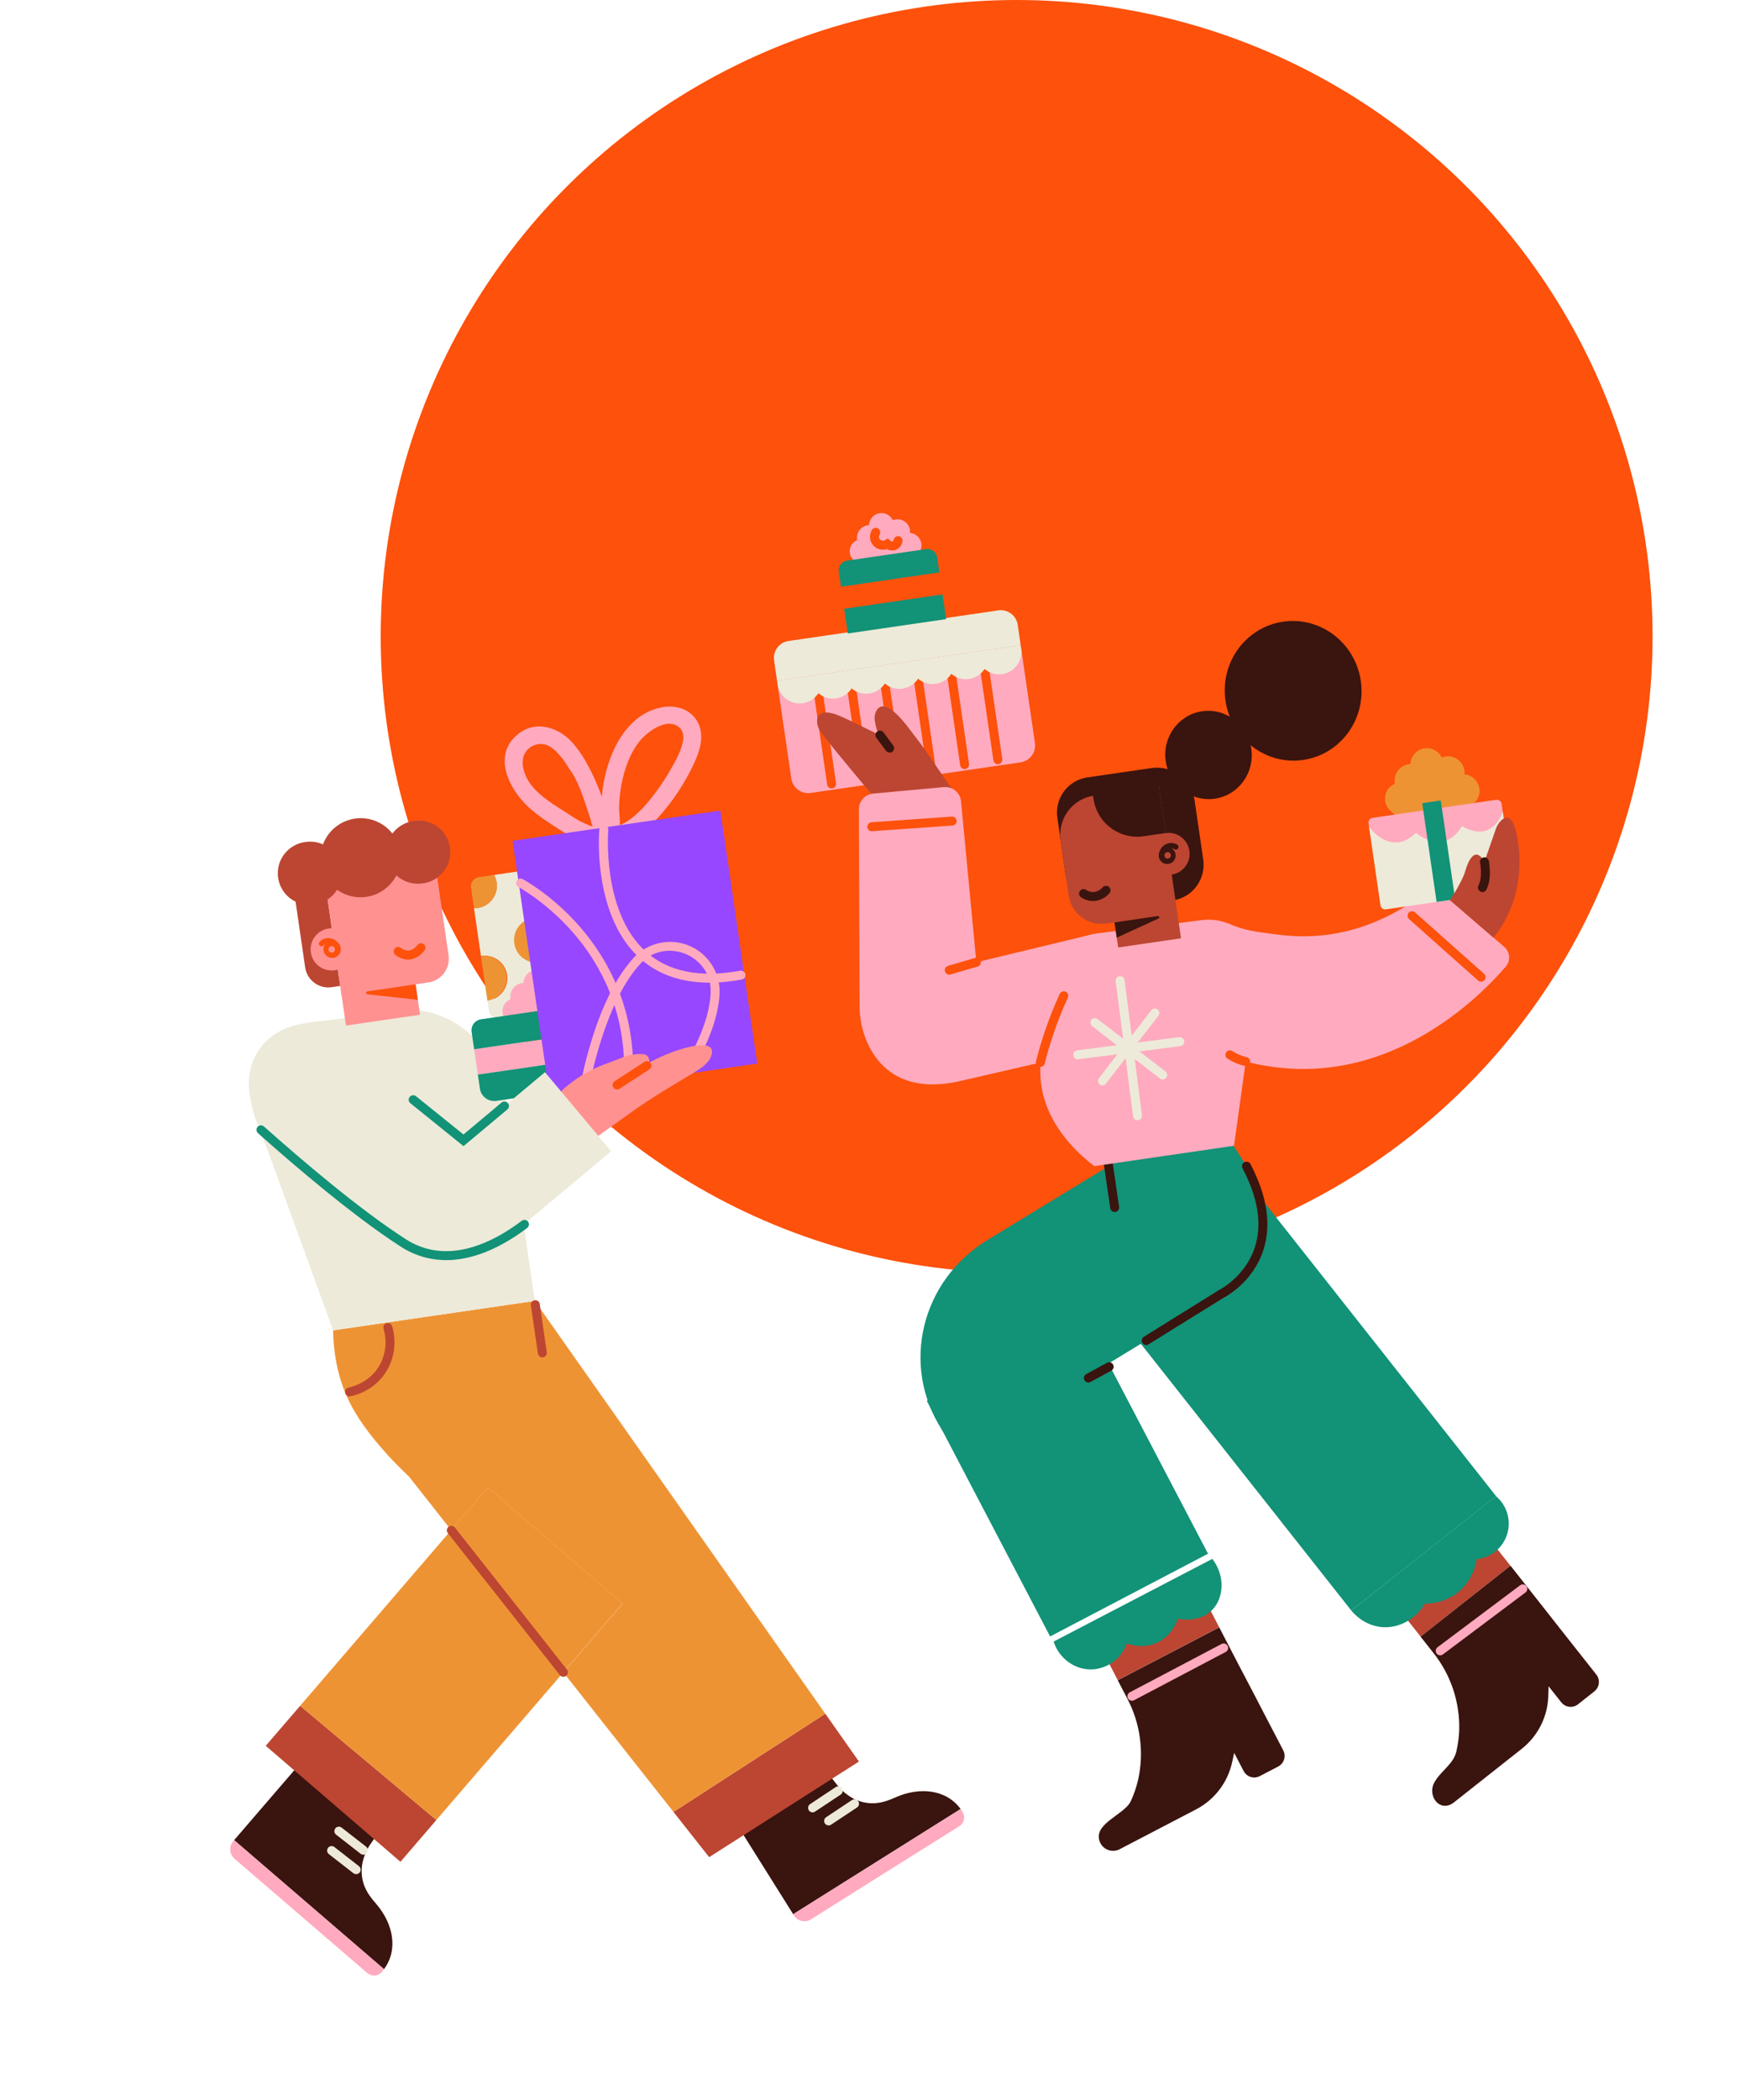 <svg width="617" height="744" viewBox="0 0 617 744" fill="none" xmlns="http://www.w3.org/2000/svg">
<circle cx="360.5" cy="225.5" r="225.5" fill="#FD510C"/>
<g clip-path="url(#clip0_8_813)">
<path d="M348.21 230.619L275.539 241.214L280.59 275.86C280.704 276.647 280.972 277.404 281.379 278.088C281.786 278.772 282.323 279.369 282.961 279.844C283.599 280.32 284.324 280.666 285.095 280.861C285.866 281.056 286.668 281.098 287.455 280.983L361.861 270.135C363.451 269.904 364.884 269.049 365.845 267.761C366.805 266.472 367.215 264.855 366.983 263.264L361.932 228.619L348.21 230.619Z" fill="#FFAABE"/>
<path d="M354.008 216.278L279.603 227.125C278.014 227.357 276.582 228.21 275.623 229.498C274.663 230.785 274.254 232.401 274.485 233.99L275.539 241.214L361.932 228.619L360.879 221.395C360.764 220.607 360.495 219.851 360.088 219.167C359.68 218.484 359.142 217.888 358.504 217.412C357.866 216.937 357.141 216.592 356.369 216.398C355.598 216.203 354.796 216.162 354.008 216.278Z" fill="#EDEAD9"/>
<path d="M295.118 279.355C294.701 279.416 294.277 279.308 293.939 279.056C293.602 278.805 293.378 278.429 293.317 278.012L288.63 245.864C288.569 245.447 288.677 245.023 288.928 244.686C289.18 244.348 289.556 244.124 289.973 244.063C290.39 244.002 290.814 244.11 291.151 244.362C291.489 244.613 291.713 244.989 291.774 245.406L296.461 277.559C296.521 277.975 296.412 278.398 296.161 278.735C295.909 279.071 295.534 279.294 295.118 279.355Z" fill="#FD510C"/>
<path d="M306.907 277.636C306.7 277.667 306.49 277.657 306.287 277.606C306.085 277.555 305.894 277.464 305.727 277.339C305.56 277.215 305.419 277.058 305.312 276.878C305.205 276.699 305.135 276.5 305.106 276.293L300.419 244.145C300.358 243.729 300.466 243.305 300.717 242.967C300.969 242.629 301.345 242.405 301.762 242.344C302.179 242.284 302.603 242.391 302.94 242.643C303.278 242.895 303.502 243.27 303.563 243.687L308.25 275.84C308.31 276.257 308.202 276.679 307.95 277.016C307.698 277.352 307.323 277.575 306.907 277.636Z" fill="#FD510C"/>
<path d="M318.68 275.92C318.473 275.95 318.263 275.94 318.06 275.889C317.858 275.838 317.667 275.748 317.5 275.623C317.332 275.498 317.191 275.342 317.085 275.162C316.978 274.983 316.908 274.784 316.879 274.577L312.192 242.429C312.131 242.012 312.238 241.588 312.49 241.251C312.742 240.913 313.118 240.689 313.534 240.628C313.951 240.567 314.375 240.675 314.713 240.926C315.051 241.178 315.275 241.554 315.335 241.971L320.023 274.124C320.082 274.54 319.974 274.963 319.722 275.299C319.471 275.636 319.096 275.859 318.68 275.92Z" fill="#FD510C"/>
<path d="M330.485 274.199C330.278 274.229 330.068 274.219 329.865 274.168C329.663 274.117 329.472 274.027 329.305 273.902C329.138 273.777 328.996 273.621 328.89 273.441C328.783 273.261 328.713 273.063 328.684 272.856L323.997 240.708C323.936 240.291 324.043 239.867 324.295 239.529C324.547 239.192 324.923 238.968 325.34 238.907C325.757 238.846 326.18 238.954 326.518 239.205C326.856 239.457 327.08 239.833 327.141 240.25L331.828 272.403C331.888 272.819 331.779 273.242 331.528 273.578C331.276 273.915 330.901 274.138 330.485 274.199Z" fill="#FD510C"/>
<path d="M342.274 272.48C342.067 272.511 341.857 272.5 341.654 272.449C341.452 272.398 341.261 272.308 341.094 272.183C340.927 272.058 340.785 271.902 340.679 271.722C340.572 271.543 340.502 271.344 340.473 271.137L335.786 238.989C335.725 238.572 335.832 238.148 336.084 237.811C336.336 237.473 336.712 237.249 337.129 237.188C337.545 237.127 337.969 237.235 338.307 237.487C338.645 237.738 338.869 238.114 338.93 238.531L343.617 270.684C343.677 271.1 343.568 271.523 343.317 271.859C343.065 272.196 342.69 272.419 342.274 272.48Z" fill="#FD510C"/>
<path d="M354.063 270.761C353.856 270.792 353.645 270.782 353.442 270.731C353.24 270.68 353.049 270.59 352.881 270.465C352.713 270.34 352.572 270.184 352.464 270.004C352.357 269.825 352.287 269.626 352.256 269.419L347.569 237.271C347.534 236.866 347.655 236.463 347.908 236.144C348.16 235.825 348.525 235.615 348.927 235.557C349.33 235.498 349.739 235.595 350.072 235.829C350.405 236.062 350.637 236.414 350.719 236.812L355.406 268.965C355.466 269.381 355.357 269.804 355.106 270.141C354.854 270.477 354.479 270.7 354.063 270.761Z" fill="#FD510C"/>
<path d="M361.813 228.636L275.641 241.199C275.616 242.441 275.889 243.67 276.438 244.783C277.048 246.048 277.984 247.128 279.15 247.912C280.315 248.695 281.669 249.154 283.071 249.241C284.472 249.327 285.872 249.039 287.125 248.405C288.379 247.772 289.441 246.815 290.202 245.635C291.059 246.368 292.064 246.909 293.148 247.222C294.232 247.535 295.37 247.613 296.486 247.45C297.603 247.288 298.671 246.888 299.621 246.279C300.57 245.669 301.378 244.864 301.991 243.916C302.848 244.647 303.851 245.187 304.933 245.499C306.015 245.812 307.152 245.889 308.266 245.726C309.381 245.564 310.448 245.165 311.396 244.557C312.344 243.949 313.151 243.145 313.764 242.2C314.621 242.933 315.626 243.474 316.71 243.787C317.793 244.1 318.932 244.178 320.048 244.015C321.164 243.853 322.233 243.453 323.183 242.843C324.132 242.234 324.94 241.429 325.553 240.481C326.41 241.214 327.415 241.755 328.499 242.068C329.582 242.382 330.721 242.459 331.837 242.297C332.953 242.134 334.022 241.734 334.971 241.125C335.921 240.515 336.729 239.71 337.342 238.762C338.199 239.495 339.203 240.037 340.286 240.35C341.369 240.663 342.507 240.741 343.623 240.578C344.739 240.415 345.808 240.016 346.756 239.406C347.705 238.797 348.513 237.992 349.125 237.044C350.434 238.158 352.069 238.815 353.784 238.918C355.499 239.021 357.201 238.563 358.633 237.614C360.065 236.665 361.15 235.276 361.723 233.657C362.297 232.037 362.329 230.275 361.813 228.636Z" fill="#EDEAD9"/>
<path d="M312.025 260.441C306.883 258.167 301.985 255.379 296.77 253.281C294.055 252.193 289.496 251.543 289.74 255.818C289.785 256.913 290.13 257.976 290.738 258.888C292.053 260.896 299.529 270.169 310.074 282.578C315.466 282.008 320.904 281.461 326.388 280.937C330.215 280.569 334.023 280.219 337.812 279.887C333.164 273.456 329.028 266.692 324.125 260.48C322.308 258.161 315.561 248.194 311.749 250.707C310.491 251.539 309.98 253.653 310.152 255.063C310.292 256.098 310.985 259.983 312.025 260.441Z" fill="#BC4632"/>
<path d="M326.443 191.61C326.136 190.845 325.623 190.179 324.96 189.687C324.297 189.196 323.511 188.898 322.689 188.826C322.724 188.478 322.717 188.126 322.668 187.779C322.584 187.203 322.388 186.65 322.09 186.15C321.792 185.65 321.398 185.214 320.931 184.866C320.464 184.519 319.934 184.267 319.369 184.124C318.805 183.982 318.218 183.952 317.642 184.037C317.279 184.091 316.924 184.19 316.586 184.334C316.163 183.435 315.449 182.704 314.56 182.259C313.671 181.815 312.658 181.682 311.684 181.883C310.711 182.084 309.833 182.607 309.193 183.367C308.552 184.127 308.186 185.081 308.154 186.075C307.992 186.081 307.831 186.095 307.671 186.118C306.508 186.288 305.461 186.914 304.76 187.856C304.058 188.799 303.759 189.981 303.929 191.144C303.936 191.197 303.944 191.251 303.952 191.305C303.96 191.359 303.203 191.788 303.149 191.829C302.463 192.287 301.928 192.939 301.613 193.702C301.281 194.558 301.219 195.495 301.438 196.387C301.656 197.279 302.144 198.081 302.835 198.686C303.481 199.371 304.282 199.889 305.171 200.198C306.06 200.507 307.011 200.596 307.942 200.459L321.647 198.461C322.883 198.282 324.029 197.712 324.918 196.836C325.278 196.535 325.612 196.205 325.917 195.849C326.207 195.458 326.429 195.023 326.576 194.56C326.877 193.591 326.83 192.548 326.443 191.61Z" fill="#FFAABE"/>
<path d="M333.085 202.814L298.213 207.898L299.352 215.709L334.223 210.624L333.085 202.814Z" fill="#FD510C"/>
<path d="M334.223 210.624L299.352 215.709L300.627 224.456L335.499 219.372L334.223 210.624Z" fill="#129277"/>
<path d="M332.307 197.479C332.241 197.031 332.088 196.6 331.857 196.211C331.625 195.822 331.318 195.482 330.955 195.211C330.592 194.941 330.179 194.744 329.74 194.633C329.301 194.522 328.845 194.498 328.396 194.564L300.35 198.653C299.902 198.718 299.471 198.871 299.082 199.103C298.693 199.335 298.354 199.641 298.083 200.004C297.812 200.367 297.616 200.78 297.505 201.219C297.393 201.658 297.37 202.115 297.435 202.563L298.213 207.898L333.085 202.814L332.307 197.479Z" fill="#129277"/>
<path d="M316.847 195.022C316.039 195.119 315.221 194.955 314.514 194.554C313.634 194.847 312.685 194.866 311.794 194.608C310.903 194.35 310.111 193.827 309.524 193.109C308.937 192.391 308.582 191.511 308.507 190.587C308.431 189.662 308.638 188.736 309.101 187.932C309.195 187.738 309.329 187.564 309.492 187.423C309.656 187.282 309.847 187.175 310.053 187.11C310.259 187.045 310.477 187.022 310.692 187.044C310.907 187.065 311.116 187.13 311.305 187.235C311.494 187.339 311.66 187.481 311.793 187.652C311.926 187.823 312.022 188.019 312.077 188.228C312.131 188.438 312.142 188.656 312.11 188.87C312.077 189.083 312.001 189.288 311.887 189.472C311.718 189.76 311.652 190.098 311.7 190.428C311.748 190.759 311.908 191.064 312.152 191.291C312.387 191.476 312.672 191.583 312.969 191.6C313.267 191.617 313.562 191.541 313.815 191.384L314.826 190.775L315.728 191.573C315.91 191.747 316.144 191.856 316.395 191.882C316.517 191.849 316.627 191.781 316.711 191.685C316.795 191.59 316.849 191.472 316.866 191.346C316.927 190.926 317.153 190.548 317.493 190.294C317.834 190.04 318.261 189.932 318.681 189.993C319.101 190.055 319.48 190.28 319.733 190.62C319.987 190.961 320.095 191.388 320.034 191.808C319.931 192.551 319.611 193.247 319.114 193.808C318.616 194.37 317.965 194.772 317.24 194.964C317.11 194.991 316.979 195.01 316.847 195.022Z" fill="#FD510C"/>
<path d="M318.182 636.607C315.256 637.842 312.068 639.395 307.601 638.848C305.609 638.591 303.689 637.936 301.955 636.922C299.931 635.731 298.154 634.163 296.719 632.304C295.638 630.922 294.553 629.542 293.466 628.165L262.149 647.827L273.01 665.122L281.259 678.263L340.633 640.981C335.351 633.818 325.919 633.34 318.182 636.607Z" fill="#3A140F"/>
<path d="M281.259 678.263L281.539 678.711C282.157 679.693 283.14 680.389 284.271 680.648C285.402 680.906 286.589 680.706 287.573 680.091L316.163 662.129L340.166 647.085C340.988 646.567 341.571 645.744 341.788 644.796C342.004 643.848 341.836 642.853 341.32 642.03C341.097 641.672 340.861 641.338 340.624 641.032L281.259 678.263Z" fill="#FFAABE"/>
<path d="M133.72 675.007C131.675 672.556 129.256 669.99 128.461 665.559C128.117 663.58 128.176 661.552 128.637 659.596C129.176 657.311 130.149 655.15 131.502 653.23L134.494 648.902L106.468 624.813L93.146 640.262L83.025 652.024L136.167 697.75C141.457 690.591 139.127 681.437 133.72 675.007Z" fill="#3A140F"/>
<path d="M83.025 652.024L82.682 652.426C81.925 653.306 81.549 654.45 81.635 655.607C81.721 656.765 82.263 657.84 83.142 658.598L108.751 680.632L130.242 699.115C130.979 699.747 131.937 700.061 132.906 699.988C133.874 699.915 134.774 699.46 135.408 698.724C135.685 698.403 135.943 698.096 136.178 697.749L83.025 652.024Z" fill="#FFAABE"/>
<path d="M288.354 642.165C287.998 642.215 287.635 642.142 287.325 641.958C287.015 641.775 286.776 641.492 286.647 641.156C286.518 640.82 286.507 640.45 286.616 640.106C286.724 639.763 286.946 639.466 287.244 639.265L296.423 633.177C296.774 632.971 297.191 632.907 297.588 632.998C297.985 633.09 298.332 633.33 298.557 633.67C298.783 634.009 298.87 634.422 298.8 634.823C298.731 635.225 298.51 635.584 298.184 635.828L289.027 641.913C288.825 642.047 288.595 642.134 288.354 642.165Z" fill="#EDEAD9"/>
<path d="M294.065 646.792C293.706 646.847 293.339 646.778 293.025 646.595C292.711 646.413 292.469 646.129 292.339 645.789C292.209 645.45 292.2 645.077 292.312 644.732C292.424 644.386 292.651 644.09 292.955 643.891L302.133 637.803C302.485 637.571 302.914 637.487 303.328 637.571C303.741 637.655 304.104 637.9 304.337 638.252C304.57 638.603 304.653 639.033 304.569 639.446C304.485 639.86 304.24 640.223 303.889 640.456L294.71 646.544C294.516 646.673 294.296 646.758 294.065 646.792Z" fill="#EDEAD9"/>
<path d="M126.499 664.053C126.287 664.085 126.071 664.073 125.863 664.018C125.656 663.963 125.462 663.866 125.293 663.734L116.611 656.973C116.278 656.714 116.061 656.334 116.009 655.915C115.957 655.496 116.073 655.074 116.332 654.741C116.591 654.408 116.972 654.191 117.39 654.139C117.809 654.087 118.231 654.203 118.564 654.462L127.247 661.223C127.5 661.412 127.691 661.672 127.796 661.971C127.901 662.269 127.915 662.592 127.836 662.898C127.757 663.205 127.588 663.481 127.352 663.691C127.116 663.901 126.822 664.036 126.509 664.079L126.499 664.053Z" fill="#EDEAD9"/>
<path d="M94.232 618.598L142 659.698L154.739 644.889L106.431 604.422L94.232 618.598Z" fill="#BC4632"/>
<path d="M106.431 604.422L154.739 644.889L199.77 592.562L159.989 542.172L106.431 604.422Z" fill="#EE9334"/>
<path d="M238.813 642.027L251.464 658.06L304.583 624.175L292.655 607.223L238.813 642.027Z" fill="#BC4632"/>
<path d="M189.632 460.957L118.123 471.382C118.335 483.732 121.518 492.405 124.697 498.296C131.485 510.918 144.957 523.121 144.957 523.121L159.996 542.182L173.002 527.092L220.775 568.192L199.781 592.594C214.417 611.125 228.943 629.497 238.813 642.027L292.652 607.24L189.632 460.957Z" fill="#EE9334"/>
<path d="M172.997 527.06L159.991 542.15L199.773 592.54L220.767 568.138L172.997 527.06Z" fill="#EE9334"/>
<path d="M189.632 460.957L118.123 471.382L110.113 449.4L95.782 409.961C92.828 401.843 88.551 393.544 88.247 384.672C87.893 374.707 94.037 366.433 103.59 363.595C108.933 362.008 114.67 361.837 120.161 361.036L140.369 358.09C158.914 355.386 176.376 369.882 179.379 390.478L189.632 460.957Z" fill="#EDEAD9"/>
<path d="M120.64 349.355L117.604 349.798C116.527 349.955 115.43 349.898 114.374 349.631C113.319 349.364 112.327 348.891 111.455 348.24C110.582 347.589 109.847 346.773 109.29 345.838C108.733 344.902 108.366 343.867 108.21 342.789L104.225 315.459L115.46 313.822L120.64 349.355Z" fill="#BC4632"/>
<path d="M216.197 292.824C216.118 292.788 216.036 292.757 215.953 292.733C215.669 292.67 216.733 293.218 216.424 292.988C216.116 292.758 217.066 293.62 216.803 293.362C216.449 292.974 217.008 293.711 217.005 293.728C216.938 293.493 216.842 293.267 216.72 293.055C216.664 292.898 216.613 292.735 216.561 292.573L216.499 292.367C216.339 291.841 216.518 292.502 216.578 292.647C216.075 290.741 215.544 288.84 214.973 286.955C214.226 284.498 213.374 282.075 212.418 279.686C211.251 276.702 209.892 273.797 208.351 270.988C206.802 268.034 204.893 265.284 202.666 262.801C197.658 257.484 189.716 255.162 183.541 260.24C174.494 267.683 180.49 279.585 187.377 285.948C190.922 289.224 195.05 291.784 199.097 294.388C202.355 296.485 205.778 298.361 209.567 299.277C211.539 299.753 213.771 299.829 215.658 298.971C218.158 297.826 219.559 295.297 219.773 292.616C219.826 291.112 219.771 289.606 219.611 288.109C219.581 287.718 219.568 287.324 219.555 286.935C219.534 286.795 219.541 286.085 219.523 286.715C219.504 287.344 219.527 286.478 219.531 286.318C219.551 284.493 219.68 282.672 219.917 280.863C220.692 274.862 222.555 268.527 226.09 263.547C228.704 259.868 236.29 253.72 240.948 257.802C242.057 258.773 242.424 260.385 242.275 261.853C241.867 265.579 239.562 269.637 237.723 272.824C237.259 273.64 236.777 274.441 236.282 275.233C235.239 276.903 234.142 278.542 232.986 280.112C231.829 281.683 230.581 283.299 229.272 284.81C228.962 285.168 228.645 285.522 228.328 285.871L227.881 286.354L227.624 286.628C227.238 287.036 228.012 286.236 227.734 286.513C227.064 287.16 226.405 287.806 225.709 288.457C225.012 289.109 224.356 289.622 223.642 290.16C223.31 290.407 222.971 290.648 222.644 290.856C222.49 290.966 222.334 291.066 222.174 291.172C222.013 291.277 221.992 291.281 221.907 291.342C221.611 291.539 222.652 290.909 222.139 291.199C221.467 291.592 220.771 291.943 220.055 292.25C219.723 292.386 219.388 292.501 219.048 292.622C218.426 292.84 219.446 292.526 219.27 292.562C219.094 292.599 218.873 292.664 218.675 292.704C218.369 292.765 218.06 292.81 217.749 292.839C217.577 292.864 217.405 292.889 217.206 292.885C216.569 292.929 217.582 292.897 217.476 292.885C217.156 292.843 216.828 292.853 216.508 292.811L216 292.72C215.316 292.589 216.637 292.902 216.167 292.768C214.576 292.301 212.641 292.792 212.025 294.526C211.494 296.011 212.072 298.169 213.778 298.668C221.505 300.912 228.327 295.145 233.218 289.853C238.407 284.174 242.705 277.742 245.967 270.776C247.732 267.006 249.369 262.583 248.348 258.373C247.983 256.792 247.244 255.322 246.194 254.087C245.143 252.851 243.811 251.885 242.31 251.271C239.856 250.321 237.179 250.106 234.606 250.651C226.073 252.23 220.329 259.291 217.115 266.917C215.511 270.789 214.392 274.845 213.784 278.992C213.237 282.877 213.125 286.812 213.45 290.723L213.48 291.268C213.487 291.322 213.484 291.79 213.5 291.408C213.516 291.026 213.484 291.597 213.481 291.691C213.47 291.88 213.453 292.064 213.425 292.249C213.397 292.435 213.367 292.532 213.359 292.666C213.373 292.273 213.452 292.399 213.38 292.586C213.308 292.772 212.961 293.482 213.251 292.984C213.542 292.485 213.203 292.991 213.126 293.139C213.048 293.288 212.971 293.288 212.943 293.358C212.968 293.3 213.56 292.84 213.209 293.067C213.077 293.146 212.599 293.486 213.113 293.169C213.628 292.852 212.995 293.186 212.857 293.256C212.404 293.47 213.691 293.095 213.067 293.192C212.874 293.22 212.685 293.248 212.491 293.276L212.271 293.308C211.802 293.376 212.631 293.294 212.666 293.305C212.429 293.274 212.19 293.259 211.95 293.261C211.533 293.221 211.119 293.153 210.711 293.057L210.456 293.001C210.066 292.931 211.127 293.194 210.741 293.075C210.487 292.991 210.225 292.925 209.971 292.841C208.232 292.203 206.544 291.436 204.919 290.548C205.293 290.735 205.465 290.859 205.009 290.595C204.859 290.507 204.709 290.425 204.558 290.331C204.257 290.155 203.955 289.968 203.653 289.782C202.775 289.228 201.907 288.662 201.033 288.097C196.611 285.256 191.582 282.328 188.323 278.108C185.924 275 183.904 269.516 186.702 266.046C187.314 265.296 188.084 264.691 188.957 264.272C189.83 263.853 190.784 263.631 191.752 263.622C193.948 263.599 195.958 264.939 197.425 266.479C197.34 266.392 197.205 266.258 197.117 266.177C198.931 267.995 200.497 270.044 201.776 272.271C201.693 272.184 201.613 272.093 201.539 271.998C204.822 276.115 206.691 282.109 208.349 287.035C208.7 288.084 209.03 289.102 209.352 290.144C209.366 290.241 209.407 290.334 209.433 290.434C209.325 290.071 209.169 289.494 209.364 290.186C209.558 290.878 209.759 291.618 209.957 292.331C210.248 293.388 210.513 294.449 210.874 295.496C211.084 296.225 211.46 296.895 211.972 297.454C212.485 298.013 213.121 298.445 213.829 298.716C215.413 299.216 217.367 298.662 217.97 296.958C218.498 295.446 217.869 293.36 216.197 292.824Z" fill="#FFAABE"/>
<path d="M194.99 307.136L175.218 310.018C175.838 311.15 176.174 312.414 176.198 313.703C176.223 314.993 175.935 316.269 175.358 317.423C174.782 318.577 173.935 319.574 172.889 320.329C171.844 321.084 170.631 321.574 169.354 321.758C168.932 321.817 168.505 321.842 168.079 321.834L170.545 338.748C171.598 338.566 172.676 338.597 173.717 338.839C174.758 339.081 175.739 339.529 176.604 340.156C177.469 340.784 178.2 341.578 178.753 342.492C179.306 343.406 179.67 344.422 179.824 345.479C179.978 346.537 179.919 347.614 179.65 348.648C179.381 349.682 178.908 350.652 178.258 351.5C177.608 352.348 176.795 353.058 175.867 353.587C174.939 354.116 173.914 354.453 172.853 354.58L173.357 358.036C173.419 358.469 173.567 358.885 173.79 359.262C174.014 359.638 174.309 359.966 174.66 360.228C175.011 360.49 175.41 360.68 175.834 360.788C176.258 360.895 176.699 360.918 177.132 360.855L202.298 357.186C202.732 357.124 203.149 356.976 203.526 356.752C203.902 356.528 204.231 356.232 204.493 355.881C204.755 355.53 204.945 355.13 205.052 354.705C205.159 354.28 205.181 353.839 205.117 353.405L198.782 309.953C198.719 309.519 198.57 309.101 198.345 308.724C198.12 308.348 197.823 308.019 197.471 307.757C197.119 307.496 196.718 307.306 196.293 307.199C195.867 307.093 195.424 307.071 194.99 307.136Z" fill="#EDEAD9"/>
<path d="M176.098 312.694C175.961 311.757 175.658 310.851 175.202 310.021L169.835 310.803C168.96 310.931 168.171 311.401 167.643 312.11C167.114 312.819 166.889 313.709 167.016 314.584L168.074 321.835C168.5 321.843 168.927 321.818 169.349 321.759C171.445 321.451 173.334 320.323 174.599 318.623C175.864 316.923 176.403 314.791 176.098 312.694Z" fill="#EE9334"/>
<path d="M191.433 341.03C195.806 340.392 198.834 336.33 198.197 331.957C197.559 327.584 193.497 324.555 189.124 325.193C184.751 325.83 181.722 329.892 182.36 334.266C182.997 338.639 187.06 341.667 191.433 341.03Z" fill="#EE9334"/>
<path d="M205.498 354.323C205.163 353.492 204.604 352.77 203.884 352.237C203.164 351.703 202.311 351.379 201.418 351.3C201.502 350.472 201.368 349.635 201.03 348.874C200.692 348.113 200.162 347.453 199.491 346.959C198.82 346.465 198.033 346.155 197.205 346.058C196.378 345.962 195.54 346.083 194.773 346.409C194.314 345.431 193.54 344.637 192.574 344.154C191.609 343.67 190.509 343.526 189.451 343.743C188.394 343.961 187.44 344.528 186.744 345.353C186.048 346.179 185.65 347.215 185.614 348.294C185.433 348.297 185.251 348.313 185.071 348.34C183.808 348.524 182.669 349.203 181.906 350.226C181.143 351.25 180.818 352.535 181.002 353.799C181.011 353.858 181.019 353.917 181.028 353.976C181.037 354.035 180.209 354.502 180.149 354.544C179.403 355.05 178.824 355.766 178.486 356.601C178.125 357.531 178.06 358.55 178.299 359.519C178.539 360.487 179.072 361.358 179.825 362.013C180.527 362.758 181.398 363.323 182.365 363.661C183.332 363.998 184.366 364.098 185.379 363.952L200.274 361.78C201.616 361.586 202.859 360.965 203.821 360.01C204.215 359.686 204.581 359.327 204.912 358.938C205.225 358.513 205.466 358.04 205.626 357.537C205.961 356.483 205.916 355.346 205.498 354.323Z" fill="#FFAABE"/>
<path d="M179.601 345.509C179.294 343.41 178.165 341.519 176.464 340.252C174.763 338.984 172.628 338.444 170.529 338.75L172.837 354.582C174.937 354.276 176.83 353.148 178.098 351.446C179.367 349.745 179.907 347.609 179.601 345.509Z" fill="#EE9334"/>
<path d="M208.221 365.949L168.139 371.793L169.447 380.766L209.53 374.922L208.221 365.949Z" fill="#FFAABE"/>
<path d="M176.006 390.079L210.996 384.978L209.53 374.922L169.447 380.766L170.171 385.729C170.368 387.08 171.093 388.297 172.187 389.113C173.282 389.929 174.655 390.276 176.006 390.079Z" fill="#129277"/>
<path d="M207.327 359.817C207.176 358.777 206.617 357.839 205.774 357.21C204.93 356.581 203.872 356.314 202.831 356.465L170.581 361.167C169.541 361.32 168.604 361.88 167.975 362.722C167.347 363.565 167.079 364.623 167.229 365.664L168.123 371.795L208.221 365.949L207.327 359.817Z" fill="#129277"/>
<path d="M255.447 287.195L181.758 297.938L194.829 387.593L268.519 376.85L255.447 287.195Z" fill="#9747FF"/>
<path d="M260.346 347.53C246.189 349.594 234.875 346.846 226.726 339.403C219.768 333.078 215.118 323.173 213.255 310.729C212.4 305.127 212.153 299.449 212.517 293.794C212.536 293.586 212.595 293.384 212.692 293.199C212.788 293.013 212.92 292.849 213.081 292.715C213.241 292.581 213.426 292.48 213.625 292.417C213.824 292.354 214.034 292.332 214.242 292.35C214.45 292.368 214.653 292.428 214.838 292.524C215.023 292.621 215.187 292.753 215.321 292.913C215.456 293.073 215.557 293.258 215.619 293.457C215.682 293.657 215.705 293.866 215.686 294.074C215.663 294.364 213.337 322.911 228.858 337.058C236.758 344.262 248.043 346.586 262.383 343.968C262.593 343.919 262.811 343.914 263.023 343.952C263.235 343.99 263.437 344.071 263.617 344.189C263.797 344.307 263.952 344.461 264.071 344.641C264.19 344.82 264.271 345.022 264.31 345.234C264.348 345.446 264.344 345.664 264.296 345.874C264.248 346.084 264.158 346.283 264.032 346.457C263.905 346.631 263.744 346.778 263.559 346.889C263.374 347 263.169 347.071 262.955 347.1C262.073 347.268 261.202 347.405 260.346 347.53Z" fill="#FFAABE"/>
<path d="M223.045 383.799C222.944 383.815 222.841 383.821 222.739 383.816C222.531 383.806 222.326 383.755 222.137 383.666C221.948 383.577 221.778 383.452 221.637 383.297C221.497 383.142 221.388 382.961 221.318 382.765C221.247 382.568 221.216 382.359 221.227 382.151C222.365 357.944 212.17 340.81 203.423 330.7C193.89 319.688 183.938 314.36 183.843 314.313C183.471 314.116 183.191 313.779 183.067 313.376C182.943 312.973 182.984 312.537 183.181 312.164C183.378 311.791 183.715 311.512 184.118 311.388C184.521 311.264 184.957 311.305 185.33 311.502C185.753 311.726 195.83 317.118 205.752 328.535C214.917 339.096 225.594 356.978 224.411 382.313C224.39 382.68 224.242 383.029 223.993 383.3C223.744 383.57 223.409 383.747 223.045 383.799Z" fill="#FFAABE"/>
<path d="M207.698 386.041C207.53 386.065 207.359 386.062 207.191 386.033C206.986 385.997 206.789 385.921 206.613 385.809C206.437 385.697 206.284 385.551 206.164 385.38C206.044 385.209 205.959 385.017 205.914 384.813C205.869 384.609 205.864 384.398 205.9 384.193C206.116 382.957 211.321 353.76 224.79 339.284C227.244 336.671 230.438 334.87 233.944 334.124C237.45 333.378 241.101 333.722 244.406 335.109C247.711 336.497 250.513 338.862 252.436 341.887C254.359 344.912 255.311 348.453 255.165 352.035C254.787 360.039 251.387 369.452 245.058 380.001C244.841 380.362 244.49 380.622 244.081 380.724C243.672 380.826 243.239 380.761 242.878 380.544C242.517 380.327 242.257 379.975 242.155 379.567C242.053 379.158 242.118 378.725 242.335 378.364C248.389 368.267 251.658 359.358 251.988 351.888C252.333 344.564 247.673 339.939 243.193 338.057C238.713 336.176 232.123 336.071 227.118 341.451C214.285 355.241 209.082 384.443 209.031 384.737C208.974 385.067 208.815 385.37 208.575 385.604C208.336 385.839 208.029 385.991 207.698 386.041Z" fill="#FFAABE"/>
<path d="M426.744 565.864L390.774 584.608L396.368 595.342L432.337 576.598L426.744 565.864Z" fill="#BC4632"/>
<path d="M396.355 595.38L399.676 601.762C404.369 610.612 405.752 620.845 403.576 630.622C402.971 633.264 402.087 635.835 400.939 638.291C398.681 643.084 387.197 646.297 390.07 652.8C390.348 653.433 390.753 654.001 391.26 654.471C391.767 654.94 392.365 655.301 393.016 655.53C393.668 655.759 394.36 655.852 395.049 655.803C395.738 655.754 396.41 655.564 397.023 655.244L424.149 641.114C427.352 639.443 430.152 637.092 432.352 634.227C434.552 631.361 436.1 628.049 436.887 624.523L437.638 621.115L440.988 627.537C441.244 628.032 441.596 628.471 442.023 628.829C442.45 629.188 442.943 629.459 443.474 629.626C444.006 629.794 444.565 629.855 445.12 629.806C445.676 629.757 446.216 629.6 446.71 629.342L453.235 625.944C454.233 625.423 454.984 624.527 455.322 623.454C455.66 622.38 455.558 621.215 455.039 620.217L451.694 613.794L447.527 605.798L445.313 601.513L439.221 589.889L432.341 576.637L396.355 595.38Z" fill="#3A140F"/>
<path d="M528.091 545.293L496.258 570.429L503.759 579.928L535.592 554.792L528.091 545.293Z" fill="#BC4632"/>
<path d="M503.739 579.933L508.196 585.578C514.461 593.394 517.733 603.188 517.424 613.199C517.327 615.727 516.983 618.239 516.395 620.699C515.279 625.337 510.403 627.829 508.424 631.977C506.197 636.645 510.742 642.442 515.59 638.629L539.588 619.676C542.431 617.437 544.749 614.602 546.379 611.371C548.009 608.139 548.911 604.59 549.022 600.973L549.126 597.5L553.616 603.184C553.962 603.621 554.39 603.986 554.877 604.258C555.363 604.53 555.899 604.703 556.453 604.768C557.006 604.833 557.567 604.788 558.103 604.636C558.64 604.484 559.141 604.227 559.578 603.881L565.351 599.323C566.234 598.625 566.804 597.605 566.936 596.487C567.068 595.369 566.751 594.245 566.054 593.361L561.564 587.677L555.981 580.607L552.975 576.801L544.877 566.509L535.619 554.78L503.739 579.933Z" fill="#3A140F"/>
<path d="M433.169 406.86L381.833 447.395L479.17 570.668L530.506 530.132L433.169 406.86Z" fill="#129277"/>
<path d="M479.167 570.668C479.954 571.62 483.745 576.015 490.023 576.54C496.05 577.041 501.994 573.772 505.298 568.189C509.361 568.254 513.331 566.975 516.593 564.552C520.407 561.582 522.928 557.254 523.628 552.471C526.105 552.213 528.452 551.231 530.375 549.648C532.298 548.065 533.712 545.95 534.441 543.568C535.17 541.186 535.181 538.642 534.473 536.254C533.765 533.866 532.369 531.739 530.46 530.139L479.167 570.668Z" fill="#129277"/>
<path d="M339.783 515.613L333.936 506.504C319.331 483.779 326.605 453.697 350.187 439.352L428.285 391.765L441.086 411.696C451.85 428.439 446.483 450.601 429.11 461.188L339.783 515.613Z" fill="#129277"/>
<path d="M384.639 467.03L328.639 496.355L372.365 579.856L428.365 550.531L384.639 467.03Z" fill="#129277"/>
<path d="M373.608 581.671C375.609 587.855 381.431 591.888 387.582 591.508C390.266 591.305 392.834 590.327 394.972 588.692C397.111 587.058 398.73 584.838 399.632 582.302C402.611 583.469 405.902 583.572 408.949 582.593C415.312 580.462 417.449 574.306 417.684 573.579C418.251 573.7 425.125 575.106 429.691 570.603C434.061 566.299 434.502 558.356 429.885 552.361L373.608 581.671Z" fill="#129277"/>
<path d="M395.488 429.443C395.071 429.504 394.647 429.397 394.309 429.145C393.972 428.893 393.748 428.518 393.687 428.101L391.443 412.71C391.382 412.294 391.49 411.87 391.741 411.532C391.993 411.194 392.369 410.97 392.786 410.909C393.203 410.849 393.627 410.956 393.964 411.208C394.302 411.46 394.526 411.835 394.587 412.252L396.831 427.642C396.891 428.059 396.784 428.483 396.532 428.821C396.28 429.159 395.905 429.383 395.488 429.443Z" fill="#3A140F"/>
<path d="M406.688 476.59C406.326 476.644 405.957 476.572 405.642 476.385C405.328 476.198 405.087 475.908 404.961 475.565C404.836 475.221 404.832 474.845 404.952 474.499C405.072 474.153 405.307 473.859 405.619 473.667L432.188 457.149C432.275 457.104 441.536 452.488 444.94 442.014C447.609 433.928 446.127 424.474 440.596 413.95C440.4 413.577 440.36 413.141 440.486 412.739C440.611 412.337 440.891 412.001 441.264 411.805C441.637 411.609 442.073 411.569 442.475 411.695C442.878 411.82 443.214 412.1 443.409 412.473C449.366 423.804 450.893 434.092 447.95 443.054C444.229 454.371 434.705 459.443 433.656 459.981L407.274 476.345C407.096 476.464 406.897 476.547 406.688 476.59Z" fill="#3A140F"/>
<path d="M415.871 319.061L393.8 322.279C391.984 322.544 390.134 322.448 388.355 321.998C386.575 321.548 384.902 320.751 383.431 319.654C381.96 318.557 380.719 317.181 379.779 315.605C378.84 314.028 378.22 312.282 377.955 310.466L374.931 289.725C374.45 286.425 375.299 283.069 377.292 280.395C379.284 277.721 382.257 275.948 385.557 275.466L408.333 272.145C411.865 271.631 415.458 272.542 418.319 274.676C421.181 276.811 423.078 279.994 423.593 283.527L426.662 304.58C427.151 307.931 426.289 311.339 424.265 314.055C422.241 316.771 419.222 318.571 415.871 319.061Z" fill="#3A140F"/>
<path d="M413.343 295.197L410.917 278.558L387.877 281.917C386.066 282.181 384.325 282.799 382.753 283.736C381.181 284.673 379.81 285.911 378.716 287.378C377.623 288.845 376.829 290.514 376.38 292.288C375.932 294.062 375.837 295.907 376.102 297.718L378.958 317.307C379.18 318.836 379.701 320.306 380.492 321.634C381.282 322.961 382.327 324.12 383.565 325.044C384.803 325.967 386.212 326.638 387.709 327.017C389.207 327.396 390.765 327.477 392.294 327.254L417.481 323.582L415.485 309.893C417.434 309.609 419.19 308.562 420.367 306.983C421.544 305.404 422.046 303.422 421.762 301.474C421.478 299.525 420.431 297.769 418.852 296.592C417.273 295.414 415.291 294.913 413.343 295.197Z" fill="#BC4632"/>
<path d="M346.217 340.965L340.785 283.95C340.645 282.473 339.925 281.112 338.783 280.165C337.642 279.218 336.171 278.761 334.694 278.896L309.641 281.196C308.246 281.323 306.948 281.969 306.005 283.006C305.063 284.043 304.543 285.396 304.548 286.798L304.796 352.144C308.089 362.367 316.927 369.138 325.649 368.971C337.226 368.74 348.388 356.272 346.217 340.965Z" fill="#FFAABE"/>
<path d="M349.722 340.118L304.799 352.165L304.818 356.407C304.8 361.003 305.774 365.549 307.673 369.734C311.428 377.84 320.002 387.288 339.381 383.297L388.355 372.034L387.754 330.962L349.722 340.118Z" fill="#FFAABE"/>
<path d="M524.216 278.037C523.814 277.028 523.14 276.15 522.269 275.501C521.398 274.851 520.364 274.456 519.282 274.359C519.328 273.901 519.318 273.439 519.252 272.983C519.029 271.453 518.207 270.073 516.967 269.149C515.727 268.225 514.17 267.831 512.64 268.054C512.157 268.127 511.685 268.259 511.234 268.446C510.674 267.266 509.734 266.309 508.565 265.728C507.396 265.146 506.065 264.974 504.787 265.238C503.508 265.502 502.355 266.188 501.513 267.186C500.67 268.183 500.186 269.434 500.14 270.739C499.927 270.748 499.715 270.768 499.505 270.799C497.975 271.022 496.595 271.844 495.671 273.084C494.747 274.324 494.353 275.88 494.576 277.411C494.586 277.481 494.596 277.551 494.606 277.621C494.616 277.691 493.6 278.262 493.544 278.325C492.641 278.938 491.94 279.806 491.532 280.818C491.093 281.943 491.011 283.177 491.297 284.351C491.583 285.525 492.224 286.582 493.132 287.379C493.986 288.275 495.043 288.953 496.213 289.357C497.383 289.76 498.633 289.877 499.858 289.697L517.897 287.067C519.522 286.831 521.03 286.08 522.196 284.923C522.671 284.528 523.113 284.096 523.52 283.631C523.894 283.115 524.182 282.542 524.372 281.934C524.779 280.657 524.724 279.278 524.216 278.037Z" fill="#EE9334"/>
<path d="M413.339 295.17L405.501 296.313C401.395 296.911 397.219 295.854 393.893 293.374C390.566 290.894 388.361 287.194 387.762 283.088L387.203 279.255L410.523 275.855L413.339 295.17Z" fill="#3A140F"/>
<path d="M430.789 283C439.167 281.778 444.948 273.854 443.701 265.301C442.454 256.748 434.651 250.804 426.273 252.025C417.895 253.247 412.115 261.171 413.362 269.724C414.609 278.277 422.411 284.221 430.789 283Z" fill="#3A140F"/>
<path d="M462.119 269.268C475.369 267.336 484.512 254.804 482.54 241.277C480.568 227.75 468.227 218.35 454.977 220.282C441.726 222.213 432.583 234.745 434.555 248.273C436.527 261.8 448.868 271.2 462.119 269.268Z" fill="#3A140F"/>
<path d="M388.611 319.187C386.738 319.451 384.835 318.995 383.285 317.913C382.944 317.665 382.715 317.291 382.65 316.874C382.585 316.458 382.688 316.032 382.936 315.691C383.184 315.35 383.558 315.122 383.975 315.056C384.392 314.991 384.817 315.094 385.158 315.342C385.471 315.566 388.234 317.357 391.038 314.381C391.181 314.229 391.353 314.106 391.543 314.021C391.734 313.935 391.939 313.888 392.148 313.882C392.356 313.876 392.564 313.911 392.759 313.985C392.954 314.059 393.133 314.171 393.285 314.314C393.437 314.457 393.559 314.629 393.645 314.819C393.73 315.01 393.777 315.215 393.784 315.424C393.79 315.632 393.755 315.84 393.681 316.035C393.606 316.231 393.495 316.409 393.351 316.561C392.121 317.957 390.446 318.884 388.611 319.187Z" fill="#3A140F"/>
<path d="M437.576 405.985L388.052 413.205C375.401 403.582 371.51 393.714 370.097 388.659C367.77 380.236 369.067 371.525 371.814 354.434C372.378 350.949 372.966 347.702 373.55 344.731C374.99 337.374 381.28 331.724 389.036 330.742L426.189 326.034C437.811 324.565 447.612 333.906 446.069 345.005L437.576 405.985Z" fill="#FFAABE"/>
<path d="M417.486 323.581L395.206 326.83L396.502 335.717L418.782 332.469L417.486 323.581Z" fill="#BC4632"/>
<path d="M395.997 332.256L410.819 325.438C410.918 325.394 410.998 325.316 411.044 325.218C411.089 325.12 411.098 325.008 411.067 324.904C411.036 324.8 410.969 324.711 410.877 324.653C410.786 324.595 410.676 324.573 410.569 324.59L395.206 326.83L395.997 332.256Z" fill="#3A140F"/>
<path d="M435.335 327.153C441.49 329.735 444.474 330.07 453.39 331.194C479.106 334.427 495.93 322.936 505.784 316.469C506.685 315.88 507.753 315.6 508.827 315.67C509.901 315.741 510.924 316.158 511.74 316.86L533.416 335.519C533.91 335.946 534.316 336.466 534.609 337.049C534.902 337.632 535.078 338.268 535.125 338.919C535.173 339.571 535.091 340.225 534.886 340.845C534.68 341.464 534.354 342.037 533.927 342.531C523.397 354.737 487.121 390.718 436.922 374.766C434.149 358.458 438.086 343.458 435.335 327.153Z" fill="#FFAABE"/>
<path d="M495.697 301.013C496.674 300.964 499.463 300.64 502.483 297.599C502.483 297.599 512.002 306.327 518.789 295.222C520.133 296.038 523.83 298.011 527.368 296.791C529.933 295.906 532.073 293.467 533.227 290.104L532.457 284.824C532.392 284.38 532.154 283.98 531.794 283.711C531.434 283.443 530.983 283.329 530.539 283.394L486.726 289.781C486.282 289.846 485.881 290.084 485.613 290.444C485.345 290.804 485.231 291.255 485.296 291.699L485.835 295.403C488.554 299.119 492.238 301.193 495.697 301.013Z" fill="#FFAABE"/>
<path d="M527.001 294.272C523.463 295.497 519.745 293.521 518.421 292.703C511.651 303.805 502.116 295.08 502.116 295.08C499.096 298.121 496.306 298.445 495.33 298.499C491.855 298.682 488.187 296.6 485.447 292.892L489.513 320.777C489.545 320.997 489.62 321.208 489.734 321.399C489.847 321.59 489.998 321.756 490.176 321.889C490.354 322.022 490.556 322.118 490.772 322.173C490.987 322.227 491.211 322.239 491.431 322.207L535.265 315.816C535.709 315.751 536.11 315.513 536.378 315.153C536.646 314.793 536.76 314.342 536.696 313.898L532.86 287.591C531.707 290.953 529.583 293.39 527.001 294.272Z" fill="#EDEAD9"/>
<path d="M510.892 283.63L504.314 284.589L509.416 319.585L515.994 318.626L510.892 283.63Z" fill="#129277"/>
<path d="M336.821 345.336C336.424 345.392 336.021 345.295 335.692 345.066C335.364 344.836 335.134 344.491 335.049 344.1C334.964 343.708 335.03 343.299 335.234 342.954C335.439 342.609 335.766 342.354 336.15 342.24L345.768 339.436C346.173 339.318 346.609 339.365 346.978 339.568C347.348 339.771 347.622 340.112 347.74 340.517C347.858 340.922 347.811 341.357 347.608 341.727C347.405 342.097 347.064 342.371 346.659 342.489L337.04 345.293C336.968 345.313 336.895 345.327 336.821 345.336Z" fill="#FD510C"/>
<path d="M369.133 378.047C368.928 378.077 368.719 378.066 368.518 378.016C368.315 377.965 368.124 377.875 367.956 377.75C367.788 377.626 367.646 377.469 367.539 377.29C367.431 377.11 367.361 376.911 367.33 376.705C367.3 376.498 367.311 376.287 367.362 376.084C368.261 372.522 369.309 368.961 370.481 365.497C372.013 360.971 373.778 356.526 375.768 352.181C375.944 351.798 376.265 351.5 376.661 351.353C377.057 351.206 377.494 351.222 377.878 351.398C378.262 351.574 378.56 351.895 378.706 352.291C378.853 352.686 378.837 353.124 378.661 353.508C376.714 357.756 374.99 362.103 373.496 366.531C372.34 369.916 371.324 373.395 370.446 376.871C370.368 377.175 370.202 377.449 369.968 377.659C369.734 377.868 369.443 378.003 369.133 378.047Z" fill="#FD510C"/>
<path d="M514.116 318.905C516.04 316.185 517.684 313.278 519.025 310.229C519.279 309.598 519.487 308.952 519.683 308.297C520.301 306.2 522.793 299.047 526.369 305.359L530.408 293.775C530.765 292.712 531.347 291.739 532.114 290.921C533.882 289.091 536.922 287.884 538.339 298.925C538.339 298.925 541.92 317.188 529.577 332.231L514.116 318.905Z" fill="#BC4632"/>
<path d="M414.485 306.086C414.371 306.111 414.256 306.127 414.14 306.136C413.363 306.204 412.591 305.966 411.986 305.473C411.382 304.98 410.994 304.271 410.904 303.496C410.814 302.721 411.029 301.942 411.504 301.324C411.979 300.705 412.677 300.296 413.449 300.184C414.22 300.071 415.005 300.264 415.637 300.721C416.269 301.178 416.698 301.863 416.833 302.631C416.968 303.4 416.798 304.19 416.36 304.835C415.921 305.48 415.249 305.929 414.485 306.086ZM413.88 301.935C413.625 301.973 413.391 302.097 413.216 302.285C413.108 302.394 413.023 302.523 412.966 302.665C412.909 302.807 412.881 302.958 412.883 303.111C412.886 303.264 412.92 303.415 412.982 303.555C413.044 303.695 413.134 303.821 413.245 303.926C413.357 304.03 413.489 304.111 413.632 304.164C413.776 304.216 413.929 304.24 414.082 304.232C414.234 304.225 414.384 304.187 414.522 304.12C414.66 304.054 414.783 303.96 414.884 303.845C415.089 303.623 415.199 303.329 415.189 303.027C415.179 302.725 415.05 302.439 414.83 302.231C414.608 302.025 414.313 301.916 414.011 301.927L413.88 301.935Z" fill="#3A140F"/>
<path d="M412.148 304.612C411.911 304.646 411.669 304.589 411.472 304.453C411.275 304.317 411.136 304.111 411.084 303.877C410.916 303.067 410.985 302.225 411.283 301.454C411.581 300.682 412.096 300.013 412.765 299.526C413.434 299.04 414.229 298.757 415.056 298.711C415.882 298.666 416.703 298.859 417.422 299.27C417.64 299.398 417.797 299.608 417.86 299.853C417.923 300.098 417.887 300.358 417.758 300.576C417.629 300.793 417.42 300.951 417.175 301.014C416.93 301.077 416.67 301.04 416.452 300.912C416.054 300.69 415.601 300.587 415.146 300.615C414.691 300.643 414.254 300.8 413.885 301.068C413.517 301.336 413.233 301.704 413.067 302.128C412.901 302.552 412.86 303.015 412.948 303.462C413.002 303.709 412.956 303.968 412.821 304.181C412.685 304.395 412.47 304.546 412.223 304.601L412.148 304.612Z" fill="#3A140F"/>
<path d="M115.059 311.076L117.662 328.927C117.287 328.922 116.911 328.946 116.54 328.997C114.577 329.283 112.808 330.337 111.622 331.928C110.436 333.518 109.931 335.514 110.217 337.478C110.503 339.441 111.557 341.21 113.148 342.395C114.738 343.581 116.735 344.086 118.698 343.8C119.069 343.743 119.435 343.658 119.793 343.547L121.114 352.607L151.889 348.12C152.993 347.959 154.053 347.582 155.011 347.011C155.969 346.441 156.804 345.686 157.47 344.792C158.137 343.898 158.62 342.882 158.893 341.801C159.166 340.72 159.223 339.596 159.062 338.493L154.232 305.365L115.059 311.076Z" fill="#FF9191"/>
<path d="M147.072 346.788L120.824 350.615L122.686 363.389L148.934 359.562L147.072 346.788Z" fill="#FF9191"/>
<path d="M145.6 339.938L145.197 339.997C143.355 340.106 141.542 339.504 140.13 338.317C139.813 338.04 139.619 337.647 139.59 337.227C139.562 336.806 139.702 336.392 139.979 336.074C140.257 335.757 140.649 335.562 141.069 335.534C141.49 335.506 141.905 335.646 142.222 335.923C142.999 336.542 143.972 336.862 144.965 336.826C146.008 336.74 146.993 336.102 147.936 334.953C148.056 334.764 148.214 334.603 148.401 334.479C148.588 334.356 148.798 334.274 149.019 334.238C149.24 334.201 149.466 334.212 149.682 334.269C149.898 334.327 150.1 334.429 150.274 334.57C150.448 334.71 150.591 334.886 150.692 335.085C150.793 335.285 150.851 335.504 150.862 335.727C150.873 335.95 150.837 336.174 150.756 336.382C150.675 336.591 150.55 336.78 150.391 336.937C148.984 338.675 147.371 339.68 145.6 339.938Z" fill="#FD510C"/>
<path d="M146.637 290.903C145.157 291.116 143.733 291.618 142.447 292.382C141.161 293.146 140.039 294.156 139.144 295.355C137.576 293.364 135.506 291.825 133.147 290.898C130.788 289.97 128.225 289.687 125.72 290.077C123.216 290.466 120.86 291.515 118.894 293.116C116.929 294.716 115.424 296.811 114.535 299.185C112.582 298.327 110.427 298.035 108.316 298.343C106.838 298.525 105.412 299.001 104.12 299.742C102.829 300.483 101.699 301.474 100.796 302.658C99.893 303.842 99.235 305.194 98.862 306.635C98.489 308.076 98.407 309.578 98.622 311.051C98.837 312.524 99.344 313.94 100.113 315.214C100.882 316.489 101.898 317.597 103.102 318.474C104.305 319.351 105.671 319.978 107.12 320.32C108.57 320.661 110.072 320.709 111.54 320.462C113.168 320.228 114.725 319.644 116.105 318.75C117.484 317.856 118.654 316.673 119.532 315.284C121.203 316.474 123.11 317.29 125.123 317.678C127.137 318.067 129.211 318.017 131.204 317.534C133.197 317.05 135.063 316.144 136.675 314.876C138.287 313.608 139.608 312.009 140.548 310.186C141.794 311.319 143.275 312.161 144.886 312.652C146.497 313.142 148.196 313.269 149.862 313.023C151.34 312.84 152.766 312.365 154.057 311.624C155.349 310.883 156.479 309.891 157.382 308.708C158.285 307.524 158.942 306.172 159.316 304.73C159.689 303.289 159.771 301.788 159.556 300.315C159.341 298.841 158.834 297.426 158.065 296.151C157.296 294.876 156.279 293.768 155.076 292.892C153.873 292.015 152.506 291.388 151.057 291.046C149.608 290.705 148.105 290.656 146.637 290.903Z" fill="#BC4632"/>
<path d="M118.054 339.419C117.254 339.49 116.458 339.246 115.835 338.739C115.212 338.233 114.811 337.503 114.718 336.705C114.625 335.908 114.846 335.105 115.335 334.468C115.824 333.831 116.542 333.41 117.337 333.294C118.131 333.179 118.94 333.377 119.59 333.848C120.241 334.319 120.682 335.025 120.82 335.816C120.958 336.607 120.783 337.42 120.33 338.084C119.878 338.747 119.185 339.208 118.398 339.369C118.285 339.393 118.169 339.41 118.054 339.419ZM117.449 335.269L117.319 335.288C117.102 335.346 116.907 335.467 116.759 335.636C116.61 335.805 116.515 336.014 116.485 336.237C116.454 336.459 116.49 336.686 116.588 336.888C116.686 337.091 116.842 337.26 117.035 337.374C117.166 337.455 117.311 337.508 117.463 337.531C117.615 337.553 117.769 337.545 117.918 337.507C118.066 337.468 118.206 337.4 118.327 337.306C118.448 337.212 118.549 337.095 118.624 336.961C118.701 336.831 118.751 336.688 118.77 336.538C118.79 336.389 118.78 336.237 118.74 336.092C118.669 335.821 118.501 335.586 118.267 335.431C118.033 335.276 117.751 335.213 117.474 335.254L117.449 335.269Z" fill="#FD510C"/>
<path d="M119.867 337.341L119.797 337.351C119.545 337.368 119.296 337.284 119.105 337.119C118.914 336.953 118.796 336.718 118.778 336.466C118.731 336.017 118.559 335.591 118.28 335.237C118.002 334.882 117.629 334.614 117.204 334.462C116.78 334.311 116.321 334.283 115.881 334.381C115.441 334.479 115.038 334.7 114.718 335.018C114.546 335.204 114.308 335.313 114.055 335.323C113.802 335.332 113.556 335.241 113.37 335.069C113.185 334.897 113.075 334.658 113.066 334.406C113.056 334.153 113.148 333.907 113.32 333.721C113.891 333.123 114.623 332.703 115.428 332.51C116.233 332.318 117.076 332.362 117.856 332.637C118.636 332.913 119.321 333.407 119.827 334.062C120.333 334.716 120.639 335.503 120.709 336.327C120.725 336.572 120.647 336.813 120.49 337.002C120.333 337.19 120.11 337.311 119.867 337.341Z" fill="#FD510C"/>
<path d="M147.362 348.78L130.169 351.287C130.065 351.327 129.976 351.398 129.914 351.49C129.852 351.582 129.82 351.691 129.822 351.803C129.824 351.914 129.86 352.022 129.925 352.112C129.99 352.202 130.081 352.27 130.185 352.307L148.161 354.26L147.362 348.78Z" fill="#FD510C"/>
<path d="M179.421 416.222L171.111 425.928C165.816 432.112 158.281 435.941 150.163 436.571C142.046 437.201 134.01 434.58 127.824 429.286C117.262 419.688 106.717 410.09 96.188 400.49C88.863 393.312 87.735 382.179 92.984 374.443C99.006 365.561 112.208 363.015 121.924 369.85C141.094 385.299 160.26 400.757 179.421 416.222Z" fill="#EDEAD9"/>
<path d="M216.703 407.945L182.548 436.498C175.11 442.718 165.506 445.729 155.849 444.869C146.191 444.009 137.27 439.348 131.049 431.911L193.253 379.912L216.703 407.945Z" fill="#EDEAD9"/>
<path d="M199.069 386.882C198.651 386.393 204.353 382.291 205.01 381.854C208.527 379.607 212.3 377.789 216.249 376.439C219.077 375.4 222.037 373.946 225.142 373.597C226.38 373.455 228.623 373.227 229.592 374.18C229.951 374.534 230.686 376.258 230.06 376.602C232.867 375.081 235.78 373.763 238.776 372.66C240.935 371.855 253.534 367.583 252.423 373.353C251.688 377.171 246.883 379.542 243.892 381.353C237.157 385.424 230.479 389.356 224.085 393.949L212.172 402.47L212.139 402.475L199.069 386.882Z" fill="#FF9191"/>
<path d="M219.064 386.017C218.704 386.072 218.336 386.001 218.023 385.817C217.709 385.633 217.468 385.347 217.339 385.006C217.211 384.666 217.204 384.292 217.318 383.946C217.433 383.601 217.663 383.306 217.969 383.109L228.515 376.261C228.869 376.032 229.299 375.952 229.712 376.04C230.124 376.128 230.484 376.376 230.714 376.729C230.943 377.083 231.023 377.513 230.935 377.926C230.847 378.338 230.599 378.699 230.246 378.928L219.699 385.776C219.507 385.9 219.29 385.982 219.064 386.017Z" fill="#FD510C"/>
<path d="M124.221 494.77C123.806 494.842 123.379 494.747 123.034 494.504C122.69 494.262 122.456 493.892 122.383 493.477C122.311 493.062 122.407 492.635 122.649 492.29C122.892 491.945 123.262 491.711 123.677 491.639C124.889 491.391 131.113 489.857 134.592 483.775C135.681 481.823 136.367 479.671 136.609 477.449C136.852 475.227 136.646 472.978 136.004 470.837C135.942 470.637 135.921 470.427 135.94 470.219C135.96 470.011 136.02 469.809 136.118 469.624C136.215 469.44 136.348 469.276 136.509 469.143C136.67 469.009 136.856 468.909 137.055 468.847C137.255 468.786 137.465 468.764 137.673 468.784C137.881 468.803 138.083 468.863 138.268 468.961C138.453 469.059 138.616 469.192 138.75 469.353C138.883 469.514 138.983 469.699 139.045 469.899C139.811 472.456 140.057 475.142 139.767 477.796C139.477 480.45 138.657 483.019 137.356 485.351C133.293 492.441 126.346 494.339 124.318 494.756L124.221 494.77Z" fill="#BC4632"/>
<path d="M164.363 406.114L145.523 390.917C145.193 390.653 144.981 390.268 144.935 389.847C144.889 389.426 145.011 389.005 145.276 388.674C145.54 388.344 145.925 388.133 146.346 388.086C146.767 388.04 147.188 388.163 147.519 388.427L164.339 401.989L177.862 390.672C178.187 390.401 178.606 390.271 179.028 390.31C179.449 390.348 179.837 390.553 180.108 390.878C180.378 391.203 180.508 391.622 180.47 392.043C180.431 392.464 180.227 392.853 179.902 393.123L164.363 406.114Z" fill="#129277"/>
<path d="M162.982 446.151C158.939 446.775 154.812 446.584 150.844 445.589C147.517 444.713 144.362 443.276 141.517 441.342C125.298 430.815 105.353 413.882 91.473 401.524C91.317 401.385 91.19 401.217 91.099 401.029C91.008 400.841 90.955 400.636 90.943 400.428C90.931 400.219 90.96 400.01 91.029 399.813C91.098 399.616 91.205 399.434 91.344 399.278C91.483 399.122 91.651 398.995 91.839 398.904C92.027 398.813 92.231 398.76 92.44 398.748C92.648 398.736 92.857 398.765 93.055 398.834C93.252 398.902 93.434 399.009 93.59 399.148C107.387 411.43 127.196 428.256 143.249 438.67C145.811 440.421 148.654 441.721 151.655 442.513C164.145 445.717 176.681 438.865 185.004 432.572C185.341 432.317 185.764 432.206 186.182 432.264C186.599 432.322 186.977 432.543 187.232 432.879C187.486 433.215 187.597 433.639 187.539 434.056C187.482 434.474 187.26 434.852 186.924 435.106C178.705 441.324 170.61 445.038 162.982 446.151Z" fill="#129277"/>
<path d="M200 594.134C199.724 594.175 199.442 594.142 199.182 594.039C198.923 593.936 198.696 593.766 198.523 593.547L158.741 543.157C158.508 542.823 158.41 542.413 158.47 542.01C158.529 541.607 158.74 541.242 159.06 540.99C159.38 540.738 159.784 540.618 160.19 540.655C160.595 540.691 160.972 540.882 161.241 541.187L201.023 591.577C201.154 591.741 201.251 591.929 201.309 592.13C201.367 592.331 201.384 592.542 201.36 592.75C201.335 592.959 201.27 593.16 201.167 593.342C201.064 593.525 200.926 593.685 200.761 593.814C200.541 593.988 200.278 594.098 200 594.134Z" fill="#BC4632"/>
<path d="M129.074 657.168C128.862 657.2 128.646 657.188 128.438 657.133C128.231 657.078 128.037 656.982 127.868 656.849L119.186 650.089C119.021 649.961 118.883 649.802 118.779 649.621C118.676 649.439 118.61 649.239 118.583 649.032C118.557 648.825 118.572 648.615 118.627 648.414C118.682 648.213 118.777 648.024 118.905 647.859C119.033 647.695 119.192 647.557 119.373 647.453C119.554 647.35 119.754 647.283 119.961 647.257C120.168 647.231 120.378 647.246 120.58 647.301C120.781 647.356 120.969 647.45 121.134 647.578L129.816 654.339C130.144 654.598 130.357 654.976 130.407 655.391C130.457 655.806 130.341 656.224 130.084 656.554C129.841 656.883 129.479 657.104 129.074 657.168Z" fill="#EDEAD9"/>
<path d="M192.546 480.944C192.128 481.005 191.702 480.897 191.364 480.645C191.025 480.392 190.8 480.015 190.739 479.597L188.263 462.613C188.219 462.401 188.219 462.181 188.263 461.968C188.307 461.756 188.394 461.554 188.519 461.377C188.643 461.199 188.803 461.048 188.988 460.934C189.173 460.821 189.379 460.746 189.594 460.714C189.809 460.683 190.028 460.696 190.238 460.752C190.447 460.809 190.643 460.907 190.814 461.042C190.984 461.177 191.125 461.345 191.228 461.536C191.33 461.727 191.393 461.938 191.412 462.154L193.888 479.138C193.949 479.555 193.842 479.98 193.59 480.318C193.339 480.657 192.963 480.882 192.546 480.944Z" fill="#BC4632"/>
<path d="M441.96 377.72C441.763 377.748 441.563 377.74 441.368 377.697C439.136 377.17 437.015 376.253 435.102 374.987C434.794 374.733 434.594 374.371 434.541 373.975C434.488 373.579 434.586 373.178 434.816 372.851C435.046 372.524 435.39 372.295 435.781 372.211C436.171 372.127 436.579 372.193 436.923 372.396C438.502 373.422 440.246 374.168 442.077 374.603C442.439 374.686 442.76 374.894 442.984 375.19C443.209 375.485 443.323 375.85 443.306 376.221C443.29 376.592 443.144 376.945 442.894 377.219C442.644 377.494 442.306 377.672 441.939 377.724L441.96 377.72Z" fill="#FD510C"/>
<path d="M401.626 602.616C401.253 602.677 400.87 602.603 400.547 602.406C400.224 602.21 399.981 601.906 399.863 601.547C399.744 601.188 399.758 600.798 399.9 600.448C400.043 600.098 400.306 599.811 400.642 599.637L433.149 582.523C433.522 582.323 433.959 582.279 434.364 582.401C434.769 582.523 435.108 582.8 435.309 583.173C435.509 583.545 435.553 583.982 435.431 584.387C435.309 584.792 435.031 585.132 434.658 585.332L402.151 602.446C401.987 602.532 401.809 602.59 401.626 602.616Z" fill="#FFAABE"/>
<path d="M510.928 586.521C510.578 586.574 510.22 586.508 509.912 586.334C509.603 586.16 509.362 585.888 509.225 585.561C509.089 585.234 509.066 584.871 509.16 584.529C509.254 584.188 509.46 583.887 509.744 583.676L539.053 561.706C539.391 561.459 539.812 561.356 540.225 561.417C540.639 561.479 541.011 561.702 541.262 562.036C541.513 562.371 541.621 562.791 541.564 563.205C541.507 563.619 541.289 563.994 540.958 564.249L511.648 586.218C511.438 586.378 511.19 586.482 510.928 586.521Z" fill="#FFAABE"/>
<path d="M386.156 489.869C385.788 489.918 385.414 489.837 385.1 489.64C384.785 489.443 384.549 489.142 384.433 488.79C384.316 488.437 384.326 488.055 384.461 487.709C384.596 487.363 384.848 487.076 385.173 486.896L392.492 482.915C392.676 482.804 392.881 482.732 393.094 482.702C393.307 482.673 393.523 482.687 393.73 482.744C393.938 482.8 394.131 482.899 394.3 483.032C394.468 483.166 394.607 483.332 394.709 483.522C394.811 483.711 394.874 483.919 394.893 484.133C394.912 484.347 394.888 484.562 394.822 484.767C394.755 484.971 394.648 485.16 394.507 485.322C394.365 485.483 394.192 485.615 393.999 485.708L386.679 489.689C386.518 489.781 386.34 489.842 386.156 489.869Z" fill="#3A140F"/>
<path d="M418.602 370.675L382.355 375.338C382.147 375.366 381.935 375.352 381.732 375.297C381.529 375.241 381.339 375.146 381.174 375.017C381.008 374.888 380.869 374.727 380.767 374.543C380.664 374.36 380.599 374.158 380.575 373.949C380.532 373.53 380.653 373.111 380.912 372.779C381.171 372.448 381.548 372.229 381.964 372.168L418.205 367.5C418.61 367.465 419.013 367.586 419.332 367.839C419.651 368.091 419.861 368.456 419.92 368.858C419.979 369.261 419.881 369.67 419.648 370.003C419.414 370.336 419.063 370.567 418.664 370.65L418.602 370.675Z" fill="#EDEAD9"/>
<path d="M403.559 396.947C403.351 396.974 403.139 396.959 402.937 396.904C402.734 396.848 402.545 396.753 402.379 396.624C402.214 396.495 402.075 396.334 401.972 396.151C401.869 395.968 401.804 395.766 401.779 395.558L395.612 347.677C395.559 347.264 395.67 346.847 395.922 346.515C396.174 346.183 396.546 345.963 396.959 345.903L396.986 345.899C397.194 345.872 397.406 345.886 397.609 345.941C397.813 345.996 398.003 346.091 398.169 346.22C398.335 346.349 398.474 346.51 398.577 346.694C398.681 346.877 398.747 347.079 398.771 347.288L404.938 395.168C404.991 395.587 404.875 396.009 404.616 396.343C404.358 396.676 403.978 396.894 403.559 396.947Z" fill="#EDEAD9"/>
<path d="M391.146 384.579C390.836 384.619 390.52 384.566 390.24 384.428C389.959 384.289 389.726 384.071 389.569 383.8C389.412 383.529 389.339 383.218 389.358 382.906C389.377 382.594 389.488 382.294 389.677 382.044L408.251 357.973C408.508 357.639 408.888 357.421 409.307 357.366C409.725 357.312 410.148 357.426 410.482 357.684C410.816 357.941 411.035 358.321 411.089 358.739C411.143 359.158 411.029 359.58 410.772 359.915L392.158 383.981C391.911 384.304 391.548 384.518 391.146 384.579Z" fill="#EDEAD9"/>
<path d="M412.534 382.489C412.324 382.519 412.109 382.507 411.903 382.453C411.696 382.399 411.503 382.304 411.334 382.174L387.268 363.6C387.103 363.472 386.964 363.313 386.86 363.132C386.756 362.951 386.688 362.751 386.661 362.544C386.634 362.337 386.649 362.127 386.703 361.925C386.758 361.723 386.851 361.534 386.979 361.369C387.106 361.203 387.265 361.064 387.446 360.96C387.627 360.856 387.827 360.789 388.034 360.762C388.241 360.735 388.452 360.749 388.653 360.804C388.855 360.858 389.044 360.952 389.21 361.079L413.282 379.659C413.529 379.849 413.715 380.109 413.815 380.405C413.916 380.701 413.927 381.02 413.847 381.322C413.767 381.624 413.6 381.896 413.367 382.103C413.133 382.311 412.844 382.445 412.534 382.489Z" fill="#EDEAD9"/>
<path d="M525.425 347.828C525.197 347.864 524.965 347.85 524.743 347.787C524.521 347.725 524.316 347.615 524.14 347.465L499.653 325.659C499.497 325.52 499.37 325.352 499.279 325.164C499.188 324.975 499.135 324.771 499.123 324.563C499.111 324.354 499.14 324.145 499.209 323.948C499.277 323.751 499.384 323.569 499.523 323.413C499.662 323.257 499.831 323.13 500.019 323.039C500.207 322.948 500.411 322.895 500.62 322.883C500.828 322.871 501.037 322.9 501.234 322.969C501.432 323.037 501.613 323.144 501.769 323.283L526.258 345.062C526.484 345.264 526.648 345.526 526.73 345.817C526.812 346.109 526.81 346.418 526.723 346.708C526.636 346.998 526.468 347.257 526.239 347.455C526.01 347.654 525.73 347.783 525.43 347.827L525.425 347.828Z" fill="#FD510C"/>
<path d="M337.852 292.492L337.734 292.509L309.25 294.535C309.041 294.549 308.832 294.522 308.634 294.456C308.436 294.39 308.253 294.285 308.096 294.148C307.938 294.011 307.809 293.844 307.716 293.657C307.623 293.47 307.567 293.267 307.553 293.059C307.538 292.85 307.565 292.641 307.631 292.443C307.698 292.245 307.803 292.062 307.94 291.904C308.077 291.747 308.243 291.618 308.43 291.525C308.617 291.432 308.821 291.376 309.029 291.362L337.51 289.353C337.918 289.328 338.32 289.46 338.633 289.724C338.945 289.987 339.144 290.36 339.189 290.766C339.233 291.173 339.119 291.58 338.871 291.905C338.622 292.229 338.258 292.445 337.855 292.508L337.852 292.492Z" fill="#FD510C"/>
<path d="M315.68 266.659C315.396 266.701 315.105 266.665 314.839 266.555C314.573 266.445 314.342 266.264 314.171 266.033L310.749 261.419C310.625 261.251 310.535 261.061 310.484 260.858C310.433 260.655 310.423 260.445 310.453 260.238C310.484 260.031 310.555 259.833 310.662 259.654C310.77 259.475 310.911 259.318 311.079 259.194C311.247 259.069 311.437 258.979 311.64 258.928C311.843 258.878 312.053 258.867 312.26 258.898C312.467 258.929 312.665 259 312.844 259.107C313.023 259.214 313.18 259.356 313.304 259.524L316.726 264.143C316.855 264.311 316.948 264.503 317.001 264.708C317.054 264.912 317.066 265.126 317.035 265.335C317.005 265.544 316.933 265.745 316.824 265.926C316.715 266.107 316.571 266.265 316.4 266.389C316.185 266.535 315.938 266.628 315.68 266.659Z" fill="#3A140F"/>
<path d="M525.881 316.079C525.592 316.119 525.296 316.079 525.028 315.963C524.76 315.847 524.529 315.659 524.36 315.42C524.191 315.182 524.091 314.901 524.071 314.609C524.051 314.318 524.112 314.026 524.247 313.767C525.854 310.69 524.825 305.744 524.818 305.695C524.729 305.283 524.807 304.853 525.035 304.498C525.263 304.144 525.623 303.895 526.035 303.805C526.447 303.716 526.878 303.794 527.232 304.023C527.586 304.251 527.836 304.611 527.925 305.023C527.962 305.276 529.212 311.135 527.062 315.242C526.946 315.465 526.778 315.658 526.573 315.803C526.367 315.949 526.13 316.044 525.881 316.079Z" fill="#3A140F"/>
</g>
<defs>
<clipPath id="clip0_8_813">
<rect width="544" height="544" fill="white" transform="translate(0 205.482) rotate(-8.295)"/>
</clipPath>
</defs>
</svg>
